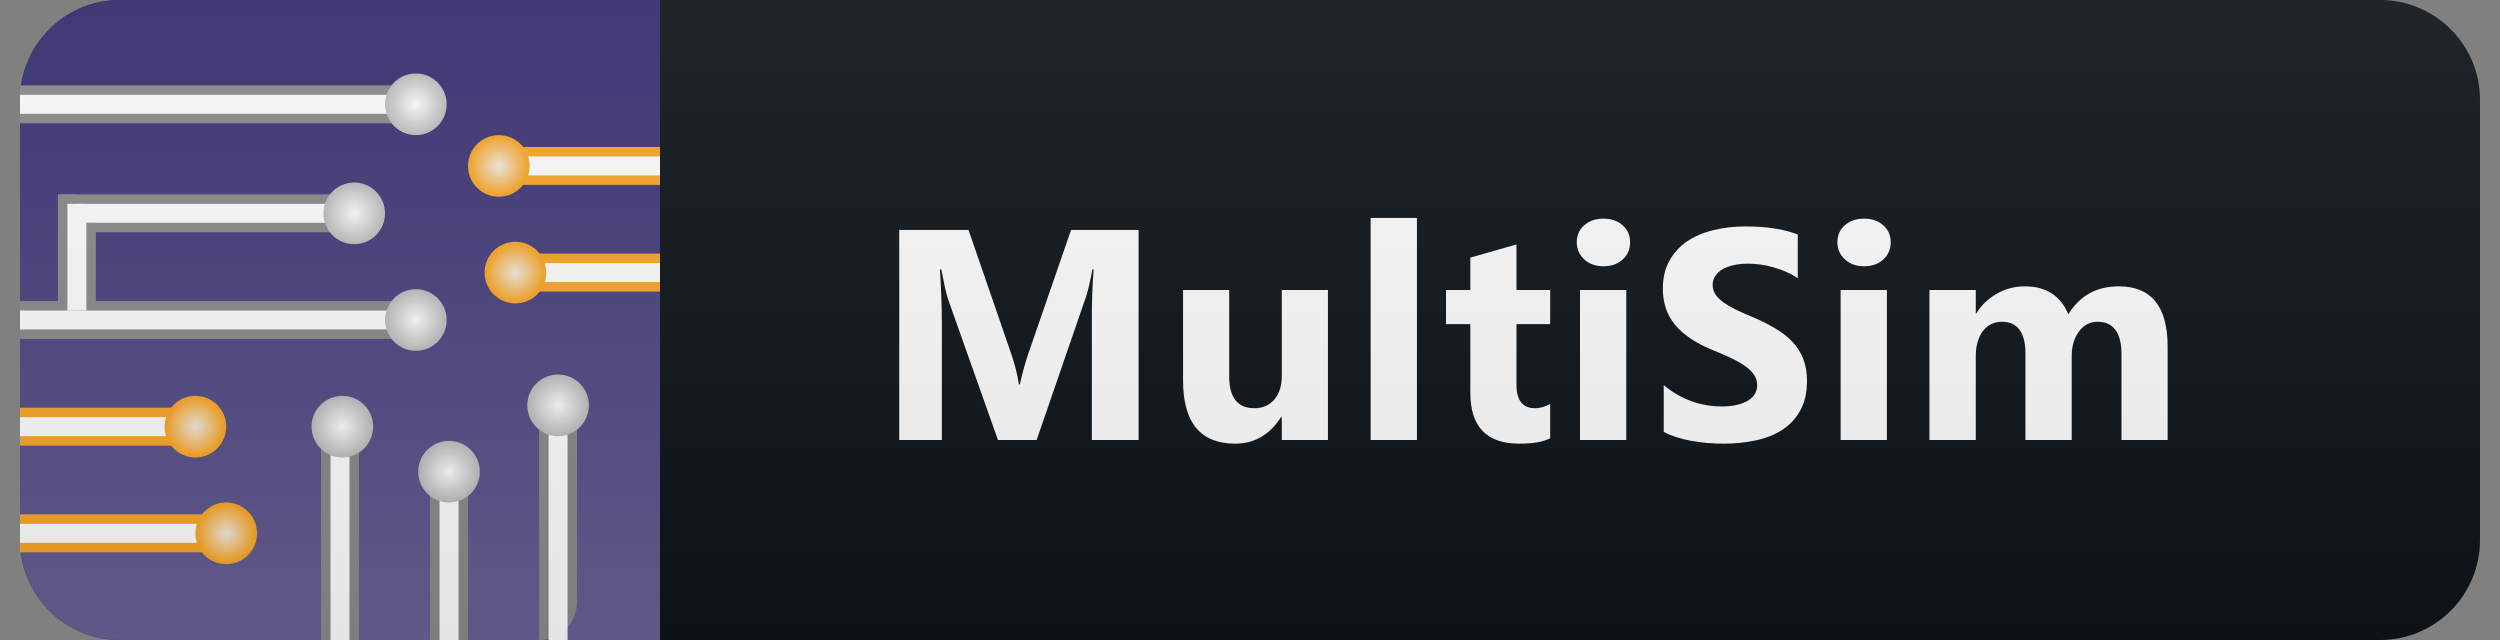 <svg width="125" height="32" viewBox="0 0 125 32" fill="none" xmlns="http://www.w3.org/2000/svg">
<rect x="0" y="0" width="125" height="32" fill="#808080" stroke="none"/>
<path d="M119 0H31V32H119C121.761 32 124 29.761 124 27V5C124 2.239 121.761 0 119 0Z" fill="#0F1418"/>
<path d="M1 5C1 2.239 3.239 0 6 0H33V32H6C3.239 32 1 29.761 1 27V5Z" fill="#2E2E35"/>
<path d="M1 5C1 2.239 3.239 0 6 0H33V32H6C3.239 32 1 29.761 1 27V5Z" fill="url(#paint0_linear)"/>
<path d="M1 4.267H20.911V6.163H1V4.267Z" fill="#8B8B8B"/>
<path d="M1 4.741H20.911V5.689H1V4.741Z" fill="white"/>
<circle cx="20.793" cy="5.215" r="1.541" fill="url(#paint1_radial)"/>
<path d="M1 15.052H21.148V16.948H1V15.052Z" fill="#8B8B8B"/>
<path d="M1 15.526H21.148V16.474H1V15.526Z" fill="white"/>
<path d="M4.319 10.667H17.948V11.615H4.319V10.667Z" fill="#8B8B8B"/>
<path d="M3.015 9.719H17.948V10.667H3.015V9.719Z" fill="#8B8B8B"/>
<path d="M3.37 10.193H17.948V11.141H3.37V10.193Z" fill="white"/>
<path d="M3.844 15.289L3.844 11.141H4.793V15.289H3.844Z" fill="#8B8B8B"/>
<path d="M2.896 15.289L2.896 9.718H3.844L3.844 15.289H2.896Z" fill="#8B8B8B"/>
<path d="M3.37 15.526L3.37 10.193H4.319V15.526H3.37Z" fill="white"/>
<path d="M22.333 16C22.333 16.851 21.643 17.541 20.793 17.541C19.942 17.541 19.252 16.851 19.252 16C19.252 15.149 19.942 14.459 20.793 14.459C21.643 14.459 22.333 15.149 22.333 16Z" fill="url(#paint2_radial)"/>
<path d="M26.956 32V20.148H28.852V30.104C28.852 31.151 28.003 32 26.956 32Z" fill="#8B8B8B"/>
<path d="M27.43 32V20.148H28.378V32H27.43Z" fill="white"/>
<path d="M29.444 20.267C29.444 21.117 28.755 21.807 27.904 21.807C27.053 21.807 26.363 21.117 26.363 20.267C26.363 19.416 27.053 18.726 27.904 18.726C28.755 18.726 29.444 19.416 29.444 20.267Z" fill="url(#paint3_radial)"/>
<path d="M1 25.718H10.482V27.615H1V25.718Z" fill="#FBA828"/>
<path d="M1 26.193H10.482V27.141H1V26.193Z" fill="white"/>
<path d="M12.852 26.667C12.852 27.518 12.162 28.207 11.311 28.207C10.46 28.207 9.77 27.518 9.77 26.667C9.77 25.816 10.46 25.126 11.311 25.126C12.162 25.126 12.852 25.816 12.852 26.667Z" fill="url(#paint4_radial)"/>
<path d="M1 20.385H9.296V22.282H1V20.385Z" fill="#FBA828"/>
<path d="M1 20.859H9.296V21.808H1V20.859Z" fill="white"/>
<path d="M11.311 21.333C11.311 22.184 10.621 22.874 9.77 22.874C8.919 22.874 8.23 22.184 8.23 21.333C8.23 20.482 8.919 19.793 9.77 19.793C10.621 19.793 11.311 20.482 11.311 21.333Z" fill="url(#paint5_radial)"/>
<path d="M21.504 32V23.704H23.4V32H21.504Z" fill="#8B8B8B"/>
<path d="M21.978 32V23.704H22.926V32H21.978Z" fill="white"/>
<path d="M23.993 23.585C23.993 24.436 23.303 25.126 22.452 25.126C21.601 25.126 20.911 24.436 20.911 23.585C20.911 22.734 21.601 22.044 22.452 22.044C23.303 22.044 23.993 22.734 23.993 23.585Z" fill="url(#paint6_radial)"/>
<path d="M16.052 32V22.4H17.948V32H16.052Z" fill="#8B8B8B"/>
<path d="M16.526 32V22.4H17.474V32H16.526Z" fill="white"/>
<path d="M18.659 21.333C18.659 22.184 17.969 22.874 17.119 22.874C16.268 22.874 15.578 22.184 15.578 21.333C15.578 20.482 16.268 19.793 17.119 19.793C17.969 19.793 18.659 20.482 18.659 21.333Z" fill="url(#paint7_radial)"/>
<circle cx="17.711" cy="10.667" r="1.541" fill="url(#paint8_radial)"/>
<path d="M25.889 12.681H33V14.578H25.889V12.681Z" fill="#FBA828"/>
<path d="M25.889 13.155H33V14.104H25.889V13.155Z" fill="white"/>
<path d="M27.311 13.63C27.311 14.48 26.621 15.17 25.77 15.17C24.919 15.17 24.23 14.48 24.23 13.63C24.23 12.779 24.919 12.089 25.77 12.089C26.621 12.089 27.311 12.779 27.311 13.63Z" fill="url(#paint9_radial)"/>
<path d="M25.889 7.348H33V9.244H25.889V7.348Z" fill="#FBA828"/>
<path d="M25.889 7.822H33V8.77H25.889V7.822Z" fill="white"/>
<path d="M26.482 8.296C26.482 9.147 25.792 9.837 24.941 9.837C24.09 9.837 23.4 9.147 23.4 8.296C23.4 7.445 24.09 6.756 24.941 6.756C25.792 6.756 26.482 7.445 26.482 8.296Z" fill="url(#paint10_radial)"/>
<path d="M56.93 22H54.593V15.716C54.593 15.037 54.622 14.288 54.681 13.467H54.622C54.5 14.112 54.391 14.576 54.293 14.859L51.832 22H49.898L47.393 14.932C47.325 14.742 47.215 14.253 47.064 13.467H46.998C47.061 14.502 47.093 15.411 47.093 16.192V22H44.962V11.497H48.426L50.572 17.723C50.743 18.221 50.868 18.721 50.946 19.224H50.99C51.121 18.643 51.261 18.138 51.407 17.708L53.553 11.497H56.93V22ZM66.397 22H64.09V20.857H64.053C63.482 21.741 62.718 22.183 61.76 22.183C60.022 22.183 59.153 21.131 59.153 19.026V14.5H61.46V18.821C61.46 19.881 61.88 20.411 62.72 20.411C63.135 20.411 63.467 20.267 63.716 19.979C63.965 19.686 64.09 19.29 64.09 18.792V14.5H66.397V22ZM70.847 22H68.532V10.896H70.847V22ZM77.509 21.912C77.167 22.093 76.652 22.183 75.963 22.183C74.332 22.183 73.517 21.336 73.517 19.642V16.206H72.301V14.5H73.517V12.881L75.824 12.222V14.5H77.509V16.206H75.824V19.239C75.824 20.02 76.134 20.411 76.754 20.411C76.998 20.411 77.25 20.34 77.509 20.198V21.912ZM80.171 13.313C79.781 13.313 79.461 13.199 79.212 12.969C78.963 12.735 78.838 12.449 78.838 12.112C78.838 11.766 78.963 11.482 79.212 11.263C79.461 11.043 79.781 10.933 80.171 10.933C80.567 10.933 80.887 11.043 81.131 11.263C81.38 11.482 81.505 11.766 81.505 12.112C81.505 12.464 81.38 12.752 81.131 12.977C80.887 13.201 80.567 13.313 80.171 13.313ZM81.314 22H79V14.5H81.314V22ZM83.186 21.597V19.253C83.611 19.61 84.072 19.878 84.57 20.059C85.068 20.235 85.571 20.323 86.079 20.323C86.377 20.323 86.636 20.296 86.855 20.242C87.08 20.189 87.266 20.115 87.412 20.023C87.564 19.925 87.676 19.812 87.749 19.686C87.822 19.554 87.859 19.412 87.859 19.261C87.859 19.056 87.8 18.873 87.683 18.711C87.566 18.55 87.405 18.401 87.2 18.265C86.999 18.128 86.76 17.996 86.482 17.869C86.204 17.742 85.903 17.613 85.581 17.481C84.761 17.139 84.148 16.722 83.743 16.229C83.342 15.735 83.142 15.14 83.142 14.441C83.142 13.895 83.252 13.426 83.472 13.035C83.691 12.64 83.989 12.315 84.365 12.061C84.746 11.807 85.186 11.622 85.684 11.504C86.182 11.382 86.709 11.321 87.266 11.321C87.812 11.321 88.296 11.355 88.716 11.424C89.141 11.487 89.531 11.587 89.888 11.724V13.914C89.712 13.792 89.519 13.685 89.309 13.592C89.104 13.499 88.892 13.423 88.672 13.365C88.452 13.301 88.232 13.255 88.013 13.226C87.798 13.196 87.593 13.182 87.397 13.182C87.129 13.182 86.885 13.209 86.665 13.262C86.445 13.311 86.26 13.382 86.108 13.475C85.957 13.567 85.84 13.68 85.757 13.812C85.674 13.938 85.632 14.082 85.632 14.244C85.632 14.419 85.679 14.578 85.772 14.72C85.864 14.856 85.996 14.988 86.167 15.115C86.338 15.237 86.545 15.359 86.79 15.481C87.034 15.599 87.31 15.721 87.617 15.848C88.037 16.023 88.413 16.211 88.745 16.412C89.082 16.607 89.37 16.829 89.609 17.078C89.849 17.327 90.032 17.613 90.159 17.935C90.286 18.252 90.349 18.623 90.349 19.048C90.349 19.634 90.237 20.127 90.012 20.528C89.793 20.923 89.492 21.246 89.111 21.495C88.73 21.739 88.286 21.915 87.778 22.022C87.275 22.129 86.743 22.183 86.182 22.183C85.605 22.183 85.056 22.134 84.534 22.037C84.016 21.939 83.567 21.793 83.186 21.597ZM93.202 13.313C92.812 13.313 92.492 13.199 92.243 12.969C91.994 12.735 91.869 12.449 91.869 12.112C91.869 11.766 91.994 11.482 92.243 11.263C92.492 11.043 92.812 10.933 93.202 10.933C93.598 10.933 93.918 11.043 94.162 11.263C94.411 11.482 94.535 11.766 94.535 12.112C94.535 12.464 94.411 12.752 94.162 12.977C93.918 13.201 93.598 13.313 93.202 13.313ZM94.345 22H92.031V14.5H94.345V22ZM108.382 22H106.075V17.723C106.075 16.634 105.675 16.089 104.874 16.089C104.493 16.089 104.183 16.253 103.944 16.58C103.705 16.907 103.585 17.315 103.585 17.803V22H101.271V17.679C101.271 16.619 100.878 16.089 100.091 16.089C99.696 16.089 99.379 16.246 99.139 16.558C98.905 16.871 98.788 17.295 98.788 17.832V22H96.473V14.5H98.788V15.672H98.817C99.056 15.271 99.391 14.947 99.82 14.698C100.255 14.444 100.729 14.317 101.241 14.317C102.301 14.317 103.026 14.783 103.417 15.716C103.988 14.783 104.828 14.317 105.936 14.317C107.567 14.317 108.382 15.323 108.382 17.334V22Z" fill="white"/>
<path d="M119 0H6C3.239 0 1 2.239 1 5V27C1 29.761 3.239 32 6 32H119C121.761 32 124 29.761 124 27V5C124 2.239 121.761 0 119 0Z" fill="url(#paint11_linear)"/>
<defs>
<linearGradient id="paint0_linear" x1="17" y1="0" x2="17" y2="32" gradientUnits="userSpaceOnUse">
<stop stop-color="#312A6D"/>
<stop offset="1" stop-color="#6B6297"/>
</linearGradient>
<radialGradient id="paint1_radial" cx="0" cy="0" r="1" gradientUnits="userSpaceOnUse" gradientTransform="translate(20.793 5.215) rotate(90) scale(1.541)">
<stop stop-color="white"/>
<stop offset="1" stop-color="#BEBDBD"/>
</radialGradient>
<radialGradient id="paint2_radial" cx="0" cy="0" r="1" gradientUnits="userSpaceOnUse" gradientTransform="translate(20.793 16) rotate(90) scale(1.541)">
<stop stop-color="white"/>
<stop offset="1" stop-color="#BEBDBD"/>
</radialGradient>
<radialGradient id="paint3_radial" cx="0" cy="0" r="1" gradientUnits="userSpaceOnUse" gradientTransform="translate(27.904 20.267) rotate(90) scale(1.541)">
<stop stop-color="white"/>
<stop offset="1" stop-color="#BEBDBD"/>
</radialGradient>
<radialGradient id="paint4_radial" cx="0" cy="0" r="1" gradientUnits="userSpaceOnUse" gradientTransform="translate(11.311 26.667) rotate(90) scale(1.541)">
<stop stop-color="#F2ECE2"/>
<stop offset="0.932" stop-color="#FBA828"/>
</radialGradient>
<radialGradient id="paint5_radial" cx="0" cy="0" r="1" gradientUnits="userSpaceOnUse" gradientTransform="translate(9.77 21.333) rotate(90) scale(1.541)">
<stop stop-color="#F2ECE2"/>
<stop offset="0.932" stop-color="#FBA828"/>
</radialGradient>
<radialGradient id="paint6_radial" cx="0" cy="0" r="1" gradientUnits="userSpaceOnUse" gradientTransform="translate(22.452 23.585) rotate(90) scale(1.541)">
<stop stop-color="white"/>
<stop offset="1" stop-color="#BEBDBD"/>
</radialGradient>
<radialGradient id="paint7_radial" cx="0" cy="0" r="1" gradientUnits="userSpaceOnUse" gradientTransform="translate(17.119 21.333) rotate(90) scale(1.541)">
<stop stop-color="white"/>
<stop offset="1" stop-color="#BEBDBD"/>
</radialGradient>
<radialGradient id="paint8_radial" cx="0" cy="0" r="1" gradientUnits="userSpaceOnUse" gradientTransform="translate(17.711 10.667) rotate(90) scale(1.541)">
<stop stop-color="white"/>
<stop offset="1" stop-color="#BEBDBD"/>
</radialGradient>
<radialGradient id="paint9_radial" cx="0" cy="0" r="1" gradientUnits="userSpaceOnUse" gradientTransform="translate(25.77 13.63) rotate(90) scale(1.541)">
<stop stop-color="#F2ECE2"/>
<stop offset="0.932" stop-color="#FBA828"/>
</radialGradient>
<radialGradient id="paint10_radial" cx="0" cy="0" r="1" gradientUnits="userSpaceOnUse" gradientTransform="translate(24.941 8.296) rotate(90) scale(1.541)">
<stop stop-color="#F2ECE2"/>
<stop offset="0.932" stop-color="#FBA828"/>
</radialGradient>
<linearGradient id="paint11_linear" x1="1" y1="0" x2="1" y2="32" gradientUnits="userSpaceOnUse">
<stop stop-color="#BBBBBB" stop-opacity="0.1"/>
<stop offset="1" stop-opacity="0.1"/>
</linearGradient>
</defs>
</svg>
